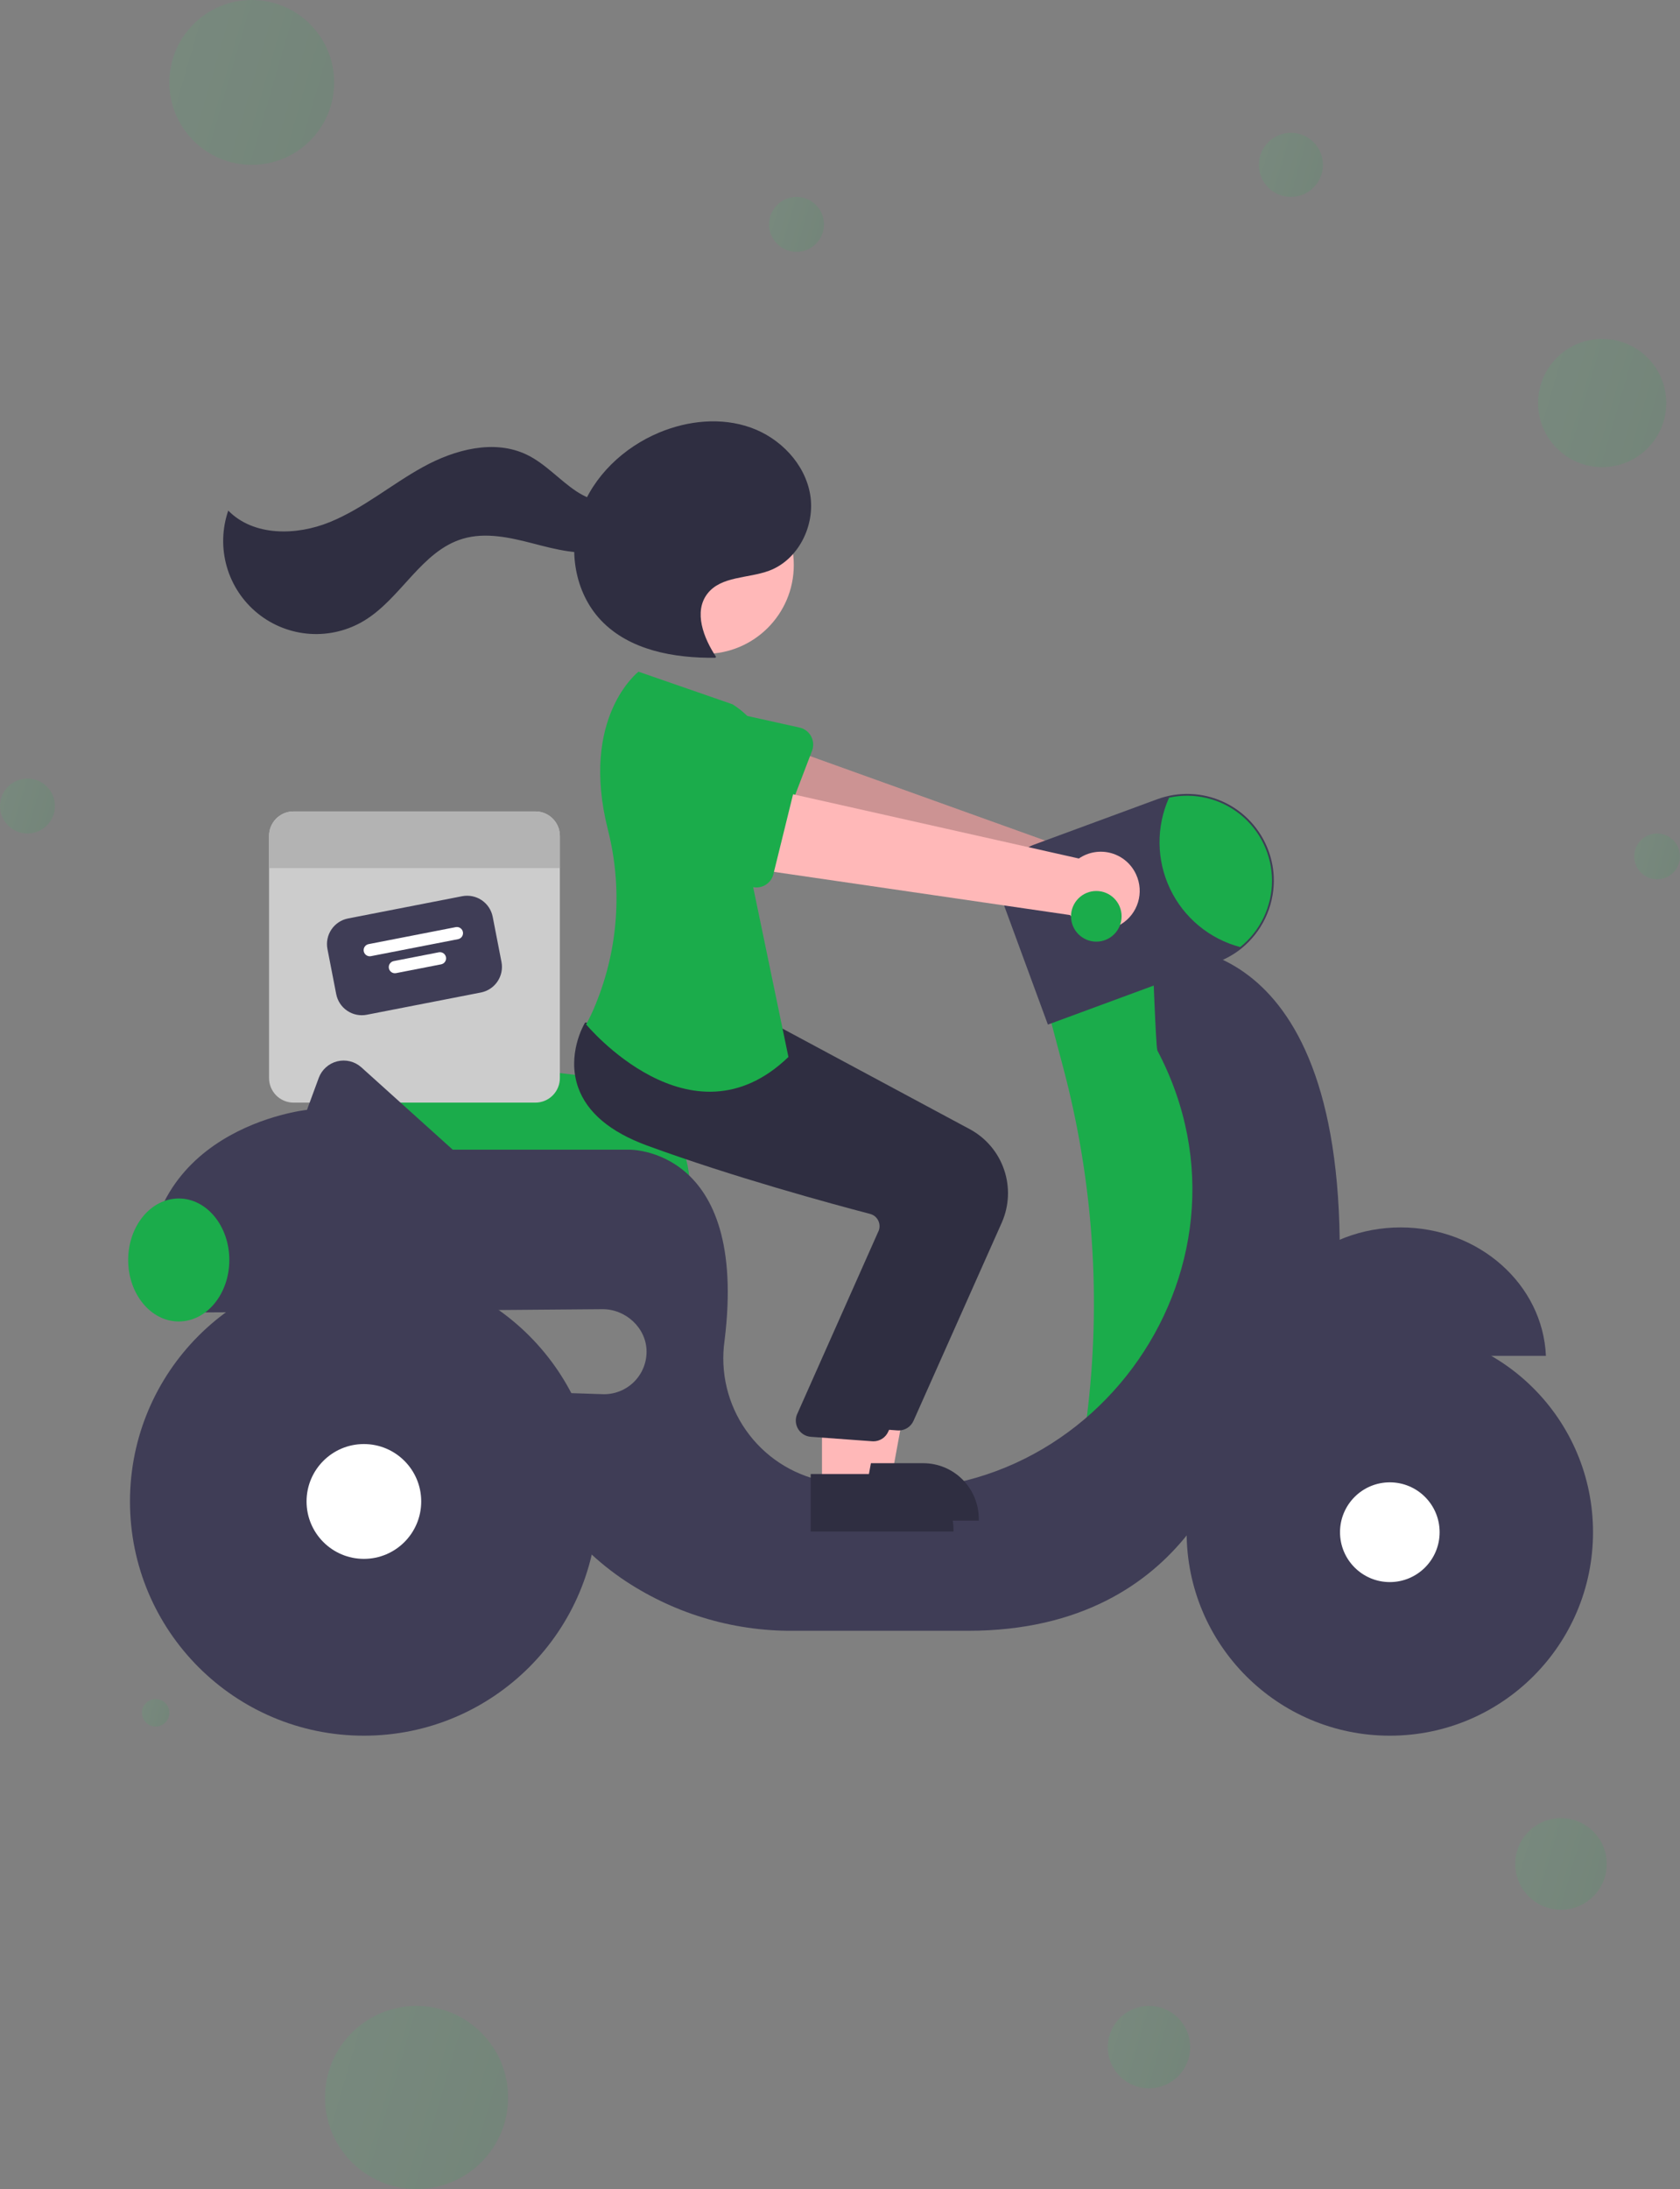 <svg width="367" height="478" viewBox="0 0 367 478" fill="none" xmlns="http://www.w3.org/2000/svg">
<rect x="0" y="0" width="367" height="478" fill="#808080" stroke="none"/>
<circle cx="251" cy="447" r="9" fill="url(#paint0_linear_75_2820)" fill-opacity="0.12"/>
<circle cx="91" cy="458" r="20" fill="url(#paint1_linear_75_2820)" fill-opacity="0.12"/>
<circle cx="341" cy="407" r="10" fill="url(#paint2_linear_75_2820)" fill-opacity="0.12"/>
<circle cx="34" cy="374" r="3" fill="url(#paint3_linear_75_2820)" fill-opacity="0.12"/>
<circle cx="362" cy="187" r="5" fill="url(#paint4_linear_75_2820)" fill-opacity="0.12"/>
<circle cx="6" cy="176" r="6" fill="url(#paint5_linear_75_2820)" fill-opacity="0.12"/>
<circle cx="58" cy="119" r="3" fill="url(#paint6_linear_75_2820)" fill-opacity="0.12"/>
<circle cx="350" cy="88" r="14" fill="url(#paint7_linear_75_2820)" fill-opacity="0.12"/>
<path d="M305.978 268.017C288.867 268.017 274.924 280.467 274.247 296.059H337.709C337.032 280.467 323.088 268.017 305.978 268.017Z" fill="#3F3D56"/>
<path d="M150.713 259.864H74.969L74.166 236.553C74.132 235.542 74.316 234.536 74.707 233.604C75.098 232.672 75.686 231.835 76.431 231.152C77.175 230.469 78.059 229.956 79.021 229.647C79.983 229.339 81.001 229.243 82.003 229.366L126.081 234.768H126.086C132.621 234.786 138.882 237.396 143.498 242.025C148.114 246.655 150.708 252.928 150.713 259.469V259.864Z" fill="#1BAC4B"/>
<path d="M254.88 208.378L228.839 220.227L232.258 233.111C238.86 257.991 240.612 283.912 237.418 309.456L256.459 313.437L272.242 273.151L266.718 227.336L254.88 208.378Z" fill="#1BAC4B"/>
<path d="M116.954 177.176H64.126C63.424 177.176 62.728 177.314 62.079 177.583C61.43 177.852 60.84 178.247 60.343 178.744C59.846 179.241 59.453 179.832 59.184 180.481C58.915 181.131 58.777 181.828 58.777 182.531V235.41C58.777 236.113 58.915 236.809 59.184 237.459C59.453 238.109 59.846 238.699 60.343 239.196C60.84 239.694 61.43 240.088 62.079 240.357C62.728 240.626 63.424 240.765 64.126 240.764H116.954C117.656 240.765 118.352 240.626 119.001 240.357C119.65 240.088 120.24 239.694 120.737 239.196C121.234 238.699 121.628 238.109 121.897 237.459C122.165 236.809 122.304 236.113 122.303 235.41V182.531C122.304 181.828 122.165 181.131 121.897 180.481C121.628 179.832 121.234 179.241 120.737 178.744C120.24 178.247 119.65 177.852 119.001 177.583C118.352 177.314 117.656 177.176 116.954 177.176Z" fill="#CCCCCC"/>
<path d="M105.057 216.717L80.115 221.579C78.635 221.865 77.102 221.553 75.853 220.71C74.603 219.867 73.739 218.562 73.449 217.081L71.532 207.226C71.245 205.745 71.557 204.211 72.4 202.96C73.242 201.71 74.545 200.844 76.024 200.554L100.966 195.692C102.446 195.406 103.979 195.718 105.228 196.561C106.478 197.404 107.342 198.709 107.632 200.189L109.549 210.045C109.836 211.525 109.523 213.06 108.681 214.31C107.839 215.561 106.535 216.427 105.057 216.717Z" fill="#3F3D56"/>
<path d="M100.066 205.074L81.031 208.784C80.683 208.852 80.322 208.779 80.028 208.58C79.734 208.382 79.531 208.075 79.463 207.726C79.395 207.378 79.468 207.016 79.666 206.722C79.865 206.428 80.172 206.224 80.52 206.156L99.555 202.446C99.903 202.378 100.264 202.451 100.558 202.65C100.852 202.848 101.055 203.155 101.123 203.504C101.191 203.852 101.117 204.214 100.919 204.508C100.721 204.802 100.414 205.006 100.066 205.074Z" fill="white"/>
<path d="M96.366 210.569L86.52 212.488C86.172 212.556 85.811 212.482 85.517 212.284C85.223 212.085 85.02 211.778 84.952 211.43C84.884 211.081 84.957 210.72 85.156 210.425C85.354 210.131 85.661 209.927 86.009 209.86L95.855 207.94C96.027 207.907 96.204 207.908 96.376 207.943C96.549 207.978 96.712 208.046 96.858 208.144C97.004 208.243 97.128 208.369 97.225 208.515C97.322 208.662 97.389 208.826 97.423 208.999C97.457 209.171 97.456 209.349 97.421 209.521C97.386 209.693 97.317 209.857 97.219 210.003C97.121 210.148 96.995 210.273 96.849 210.371C96.703 210.468 96.538 210.535 96.366 210.569Z" fill="white"/>
<path d="M292.659 270.704C291.768 200.323 251.724 206.798 251.724 206.798C251.724 206.798 252.473 228.705 252.833 229.386C278.351 277.713 236.237 334.369 182.63 323.946C181.62 323.75 180.649 323.551 179.717 323.348C172.925 321.929 166.928 317.973 162.946 312.285C158.964 306.597 157.296 299.604 158.281 292.729C163.562 250.282 137.297 251.033 137.297 251.033H98.892L78.948 233.066C78.244 232.432 77.395 231.98 76.477 231.75C75.558 231.52 74.597 231.518 73.677 231.746C72.758 231.974 71.908 232.423 71.202 233.056C70.497 233.688 69.957 234.484 69.629 235.373L67.063 242.344C67.063 242.344 29.184 246.294 32.341 283.42H44.051C44.023 284.475 44.066 285.53 44.178 286.58L131.577 285.868C136.7 285.827 141.222 289.982 141.243 295.11C141.248 296.359 141.002 297.595 140.519 298.746C140.036 299.897 139.325 300.939 138.431 301.809C137.536 302.679 136.475 303.359 135.312 303.809C134.148 304.259 132.906 304.47 131.659 304.428L117.569 303.958C113.229 323.311 123.882 336.344 135.621 344.54C146.673 352.144 159.787 356.176 173.198 356.092H211.478C261.194 356.092 269.875 314.227 269.875 314.227C295.917 303.168 292.659 270.704 292.659 270.704Z" fill="#3F3D56"/>
<path d="M303.61 379C328.126 379 348 359.107 348 334.567C348 310.028 328.126 290.134 303.61 290.134C279.095 290.134 259.221 310.028 259.221 334.567C259.221 359.107 279.095 379 303.61 379Z" fill="#3F3D56"/>
<path d="M303.61 345.457C309.619 345.457 314.49 340.582 314.49 334.567C314.49 328.552 309.619 323.677 303.61 323.677C297.601 323.677 292.73 328.552 292.73 334.567C292.73 340.582 297.601 345.457 303.61 345.457Z" fill="white"/>
<path d="M79.492 379C107.712 379 130.589 356.101 130.589 327.853C130.589 299.605 107.712 276.706 79.492 276.706C51.272 276.706 28.395 299.605 28.395 327.853C28.395 356.101 51.272 379 79.492 379Z" fill="#3F3D56"/>
<path d="M79.492 340.389C86.409 340.389 92.016 334.776 92.016 327.853C92.016 320.929 86.409 315.317 79.492 315.317C72.575 315.317 66.968 320.929 66.968 327.853C66.968 334.776 72.575 340.389 79.492 340.389Z" fill="white"/>
<path d="M185.089 322.66H194.764L199.367 297.543L185.088 297.544L185.089 322.66Z" fill="#FFB8B8"/>
<path d="M182.621 319.498L201.674 319.497H201.675C203.269 319.497 204.848 319.812 206.321 320.422C207.795 321.033 209.133 321.928 210.261 323.057C211.388 324.186 212.282 325.526 212.893 327C213.503 328.475 213.817 330.055 213.817 331.651V332.046L182.621 332.047L182.621 319.498Z" fill="#2F2E41"/>
<path d="M39.048 288.554C45.15 288.554 50.096 282.542 50.096 275.126C50.096 267.709 45.15 261.697 39.048 261.697C32.946 261.697 28 267.709 28 275.126C28 282.542 32.946 288.554 39.048 288.554Z" fill="#1BAC4B"/>
<path d="M122.303 182.531V189.559H58.777V182.531C58.777 181.828 58.915 181.131 59.184 180.481C59.453 179.832 59.846 179.241 60.343 178.744C60.84 178.247 61.43 177.852 62.079 177.583C62.728 177.314 63.424 177.176 64.126 177.176H116.954C117.656 177.176 118.352 177.314 119.001 177.583C119.65 177.852 120.24 178.247 120.737 178.744C121.234 179.241 121.628 179.832 121.897 180.481C122.165 181.131 122.304 181.828 122.303 182.531Z" fill="#B3B3B3"/>
<path d="M249.159 191.76C248.793 190.575 248.171 189.485 247.338 188.566C246.504 187.648 245.48 186.924 244.337 186.444C243.194 185.965 241.96 185.742 240.721 185.792C239.483 185.842 238.271 186.163 237.17 186.732L164.492 160.631L161.291 178.805L233.737 198.747C234.816 200.535 236.512 201.865 238.505 202.485C240.497 203.105 242.648 202.971 244.549 202.11C246.45 201.249 247.969 199.72 248.819 197.812C249.669 195.904 249.79 193.751 249.159 191.76Z" fill="#FFB8B8"/>
<path opacity="0.2" d="M249.159 191.76C248.793 190.575 248.171 189.485 247.338 188.566C246.504 187.648 245.48 186.924 244.337 186.444C243.194 185.965 241.96 185.742 240.721 185.792C239.483 185.842 238.271 186.163 237.17 186.732L164.492 160.631L161.291 178.805L233.737 198.747C234.816 200.535 236.512 201.865 238.505 202.485C240.497 203.105 242.648 202.971 244.549 202.11C246.45 201.249 247.969 199.72 248.819 197.812C249.669 195.904 249.79 193.751 249.159 191.76Z" fill="black"/>
<path d="M228.913 223.727L219.543 198.253C219.055 196.925 218.832 195.514 218.889 194.101C218.945 192.687 219.279 191.298 219.872 190.014C220.464 188.73 221.304 187.575 222.343 186.615C223.381 185.655 224.598 184.91 225.925 184.421L252.787 174.522C255.121 173.662 257.601 173.27 260.086 173.37C262.571 173.469 265.012 174.057 267.27 175.101C269.528 176.144 271.559 177.623 273.246 179.452C274.933 181.281 276.243 183.424 277.103 185.761C277.877 187.857 278.273 190.075 278.271 192.311C278.261 195.15 277.619 197.95 276.393 200.509C275.166 203.069 273.385 205.322 271.179 207.106C269.585 208.386 267.794 209.397 265.875 210.099L228.913 223.727Z" fill="#3F3D56"/>
<path d="M196.319 312.351C196.206 312.351 196.093 312.346 195.979 312.335L182.59 311.359C182.049 311.309 181.526 311.135 181.062 310.85C180.599 310.566 180.206 310.178 179.916 309.718C179.626 309.258 179.445 308.737 179.387 308.196C179.329 307.655 179.397 307.107 179.584 306.596L197.503 266.299C197.631 265.94 197.683 265.558 197.656 265.177C197.63 264.797 197.525 264.426 197.348 264.088C197.171 263.746 196.925 263.446 196.624 263.206C196.323 262.967 195.975 262.793 195.603 262.698C187.177 260.493 165.558 254.623 146.844 247.754C138.827 244.812 133.777 240.559 131.836 235.114C129.276 227.936 133.062 221.39 133.225 221.116L133.352 220.9L150.962 222.503L170.052 224.128L211.887 246.584C215.393 248.481 218.056 251.631 219.345 255.405C220.635 259.18 220.457 263.302 218.847 266.951L199.559 310.244C199.28 310.871 198.826 311.404 198.25 311.778C197.675 312.152 197.004 312.351 196.319 312.351Z" fill="#2F2E41"/>
<path d="M179.565 325.03H189.24L193.843 299.913L179.564 299.913L179.565 325.03Z" fill="#FFB8B8"/>
<path d="M177.097 321.868L196.15 321.867H196.151C197.745 321.867 199.324 322.181 200.797 322.792C202.27 323.403 203.609 324.298 204.737 325.427C205.864 326.555 206.758 327.895 207.369 329.37C207.979 330.844 208.293 332.425 208.293 334.021V334.416L177.097 334.417L177.097 321.868Z" fill="#2F2E41"/>
<path d="M190.795 314.721C190.682 314.721 190.569 314.715 190.455 314.705L177.066 313.729C176.525 313.679 176.002 313.504 175.538 313.22C175.075 312.935 174.682 312.548 174.392 312.088C174.102 311.628 173.92 311.107 173.863 310.566C173.805 310.025 173.873 309.477 174.06 308.966L191.979 268.669C192.107 268.31 192.159 267.928 192.132 267.547C192.106 267.167 192.001 266.796 191.824 266.458C191.647 266.116 191.401 265.816 191.1 265.576C190.799 265.336 190.451 265.163 190.079 265.068C181.653 262.863 160.034 256.993 141.32 250.124C133.303 247.181 128.253 242.929 126.312 237.484C123.752 230.306 127.538 223.76 127.701 223.485L127.828 223.27L145.437 224.872L164.528 226.498L206.363 248.953C209.869 250.851 212.532 254 213.821 257.775C215.111 261.549 214.933 265.672 213.323 269.321L194.035 312.614C193.756 313.241 193.301 313.774 192.726 314.148C192.151 314.522 191.48 314.721 190.795 314.721Z" fill="#2F2E41"/>
<path d="M277.876 192.311C277.874 195.092 277.249 197.837 276.047 200.344C274.845 202.851 273.097 205.056 270.932 206.798C267.609 205.921 264.517 204.33 261.871 202.135C259.224 199.941 257.087 197.196 255.608 194.091C254.128 190.987 253.342 187.597 253.304 184.157C253.265 180.718 253.976 177.311 255.386 174.174C258.092 173.585 260.897 173.61 263.592 174.248C266.288 174.885 268.807 176.119 270.964 177.859C273.121 179.598 274.862 181.799 276.058 184.3C277.254 186.801 277.875 189.538 277.876 192.311Z" fill="#1BAC4B"/>
<path d="M177.392 163.943L170.529 181.89C170.334 182.401 170.031 182.863 169.641 183.246C169.251 183.629 168.783 183.923 168.269 184.109C167.756 184.294 167.208 184.367 166.663 184.321C166.119 184.276 165.591 184.114 165.115 183.846L148.435 174.449C145.831 173.433 143.735 171.426 142.607 168.867C141.479 166.308 141.411 163.405 142.418 160.795C143.424 158.186 145.424 156.082 147.977 154.946C150.531 153.81 153.431 153.733 156.041 154.733L174.666 158.868C175.2 158.987 175.701 159.219 176.136 159.549C176.572 159.879 176.931 160.299 177.19 160.781C177.449 161.262 177.601 161.794 177.636 162.34C177.67 162.885 177.587 163.432 177.392 163.943Z" fill="#1BAC4B"/>
<path d="M160.001 153.778L139.484 146.669C139.484 146.669 126.603 156.575 132.791 181.148C136.021 193.828 135.08 207.214 130.108 219.317C129.509 220.814 128.819 222.273 128.041 223.686C128.041 223.686 150.926 251.333 172.233 230.795L163.947 190.904C163.947 190.904 176.968 164.442 160.001 153.778Z" fill="#1BAC4B"/>
<path d="M248.195 190.97C247.685 189.839 246.934 188.834 245.994 188.025C245.054 187.217 243.948 186.625 242.755 186.29C241.561 185.956 240.309 185.887 239.086 186.089C237.863 186.292 236.7 186.76 235.677 187.461L160.337 170.535L159.401 188.966L233.752 199.808C235.043 201.449 236.89 202.559 238.944 202.928C240.998 203.297 243.115 202.9 244.895 201.81C246.676 200.721 247.995 199.015 248.603 197.017C249.211 195.02 249.066 192.868 248.195 190.97Z" fill="#FFB8B8"/>
<path d="M239.492 205.613C242.543 205.613 245.016 203.137 245.016 200.084C245.016 197.03 242.543 194.554 239.492 194.554C236.441 194.554 233.968 197.03 233.968 200.084C233.968 203.137 236.441 205.613 239.492 205.613Z" fill="#1BAC4B"/>
<path d="M173.547 172.229L168.948 190.886C168.818 191.417 168.574 191.914 168.234 192.342C167.894 192.77 167.466 193.12 166.979 193.367C166.492 193.615 165.958 193.754 165.412 193.777C164.866 193.799 164.322 193.703 163.817 193.496L146.106 186.23C143.395 185.546 141.066 183.814 139.629 181.413C138.193 179.011 137.767 176.138 138.444 173.423C139.122 170.708 140.848 168.372 143.244 166.929C145.639 165.487 148.509 165.054 151.223 165.726L170.216 167.53C170.76 167.581 171.286 167.75 171.759 168.024C172.232 168.297 172.64 168.67 172.956 169.116C173.272 169.562 173.489 170.071 173.591 170.608C173.693 171.145 173.678 171.698 173.547 172.229V172.229Z" fill="#1BAC4B"/>
<path d="M154.024 142.777C164.728 142.777 173.406 134.091 173.406 123.376C173.406 112.661 164.728 103.974 154.024 103.974C143.319 103.974 134.641 112.661 134.641 123.376C134.641 134.091 143.319 142.777 154.024 142.777Z" fill="#FFB8B8"/>
<path d="M156.43 143.437C153.672 139.304 151.494 133.573 154.532 129.64C157.53 125.758 163.443 126.33 168.034 124.613C174.43 122.22 178.139 114.7 176.982 107.964C175.825 101.229 170.424 95.646 163.989 93.362C157.555 91.077 150.299 91.82 143.998 94.451C136.241 97.689 129.587 103.954 126.797 111.889C124.007 119.825 125.498 129.353 131.287 135.452C137.492 141.991 147.232 143.734 156.242 143.628" fill="#2F2E41"/>
<path d="M138.401 108.181C134.925 111.013 129.621 109.755 125.89 107.269C122.158 104.783 119.131 101.244 115.093 99.294C107.976 95.858 99.371 98.143 92.444 101.949C85.516 105.755 79.376 111.013 72.059 114C64.742 116.987 55.405 117.134 49.864 111.494C48.501 115.449 48.389 119.728 49.545 123.748C50.701 127.768 53.067 131.333 56.322 133.957C59.577 136.58 63.561 138.135 67.731 138.409C71.901 138.682 76.054 137.662 79.623 135.485C87.64 130.597 92.069 120.348 101.061 117.65C106.037 116.157 111.38 117.359 116.409 118.662C121.438 119.964 126.682 121.371 131.758 120.263C136.833 119.154 141.58 114.588 140.934 109.429L138.401 108.181Z" fill="#2F2E41"/>
<circle cx="174" cy="49" r="6" fill="url(#paint8_linear_75_2820)" fill-opacity="0.12"/>
<circle cx="282" cy="36" r="7" fill="url(#paint9_linear_75_2820)" fill-opacity="0.12"/>
<circle cx="55" cy="18" r="18" fill="url(#paint10_linear_75_2820)" fill-opacity="0.12"/>
<defs>
<linearGradient id="paint0_linear_75_2820" x1="260" y1="456" x2="238.582" y2="449.79" gradientUnits="userSpaceOnUse">
<stop stop-color="#1BAC4B"/>
<stop offset="1" stop-color="#46D375"/>
</linearGradient>
<linearGradient id="paint1_linear_75_2820" x1="111" y1="478" x2="63.404" y2="464.2" gradientUnits="userSpaceOnUse">
<stop stop-color="#1BAC4B"/>
<stop offset="1" stop-color="#46D375"/>
</linearGradient>
<linearGradient id="paint2_linear_75_2820" x1="351" y1="417" x2="327.202" y2="410.1" gradientUnits="userSpaceOnUse">
<stop stop-color="#1BAC4B"/>
<stop offset="1" stop-color="#46D375"/>
</linearGradient>
<linearGradient id="paint3_linear_75_2820" x1="37" y1="377" x2="29.86" y2="374.93" gradientUnits="userSpaceOnUse">
<stop stop-color="#1BAC4B"/>
<stop offset="1" stop-color="#46D375"/>
</linearGradient>
<linearGradient id="paint4_linear_75_2820" x1="367" y1="192" x2="355.101" y2="188.55" gradientUnits="userSpaceOnUse">
<stop stop-color="#1BAC4B"/>
<stop offset="1" stop-color="#46D375"/>
</linearGradient>
<linearGradient id="paint5_linear_75_2820" x1="12" y1="182" x2="-2.279" y2="177.86" gradientUnits="userSpaceOnUse">
<stop stop-color="#1BAC4B"/>
<stop offset="1" stop-color="#46D375"/>
</linearGradient>
<linearGradient id="paint6_linear_75_2820" x1="61" y1="122" x2="53.861" y2="119.93" gradientUnits="userSpaceOnUse">
<stop stop-color="#1BAC4B"/>
<stop offset="1" stop-color="#46D375"/>
</linearGradient>
<linearGradient id="paint7_linear_75_2820" x1="364" y1="102" x2="330.683" y2="92.34" gradientUnits="userSpaceOnUse">
<stop stop-color="#1BAC4B"/>
<stop offset="1" stop-color="#46D375"/>
</linearGradient>
<linearGradient id="paint8_linear_75_2820" x1="180" y1="55" x2="165.721" y2="50.86" gradientUnits="userSpaceOnUse">
<stop stop-color="#1BAC4B"/>
<stop offset="1" stop-color="#46D375"/>
</linearGradient>
<linearGradient id="paint9_linear_75_2820" x1="289" y1="43" x2="272.341" y2="38.17" gradientUnits="userSpaceOnUse">
<stop stop-color="#1BAC4B"/>
<stop offset="1" stop-color="#46D375"/>
</linearGradient>
<linearGradient id="paint10_linear_75_2820" x1="73" y1="36" x2="30.163" y2="23.58" gradientUnits="userSpaceOnUse">
<stop stop-color="#1BAC4B"/>
<stop offset="1" stop-color="#46D375"/>
</linearGradient>
</defs>
</svg>
